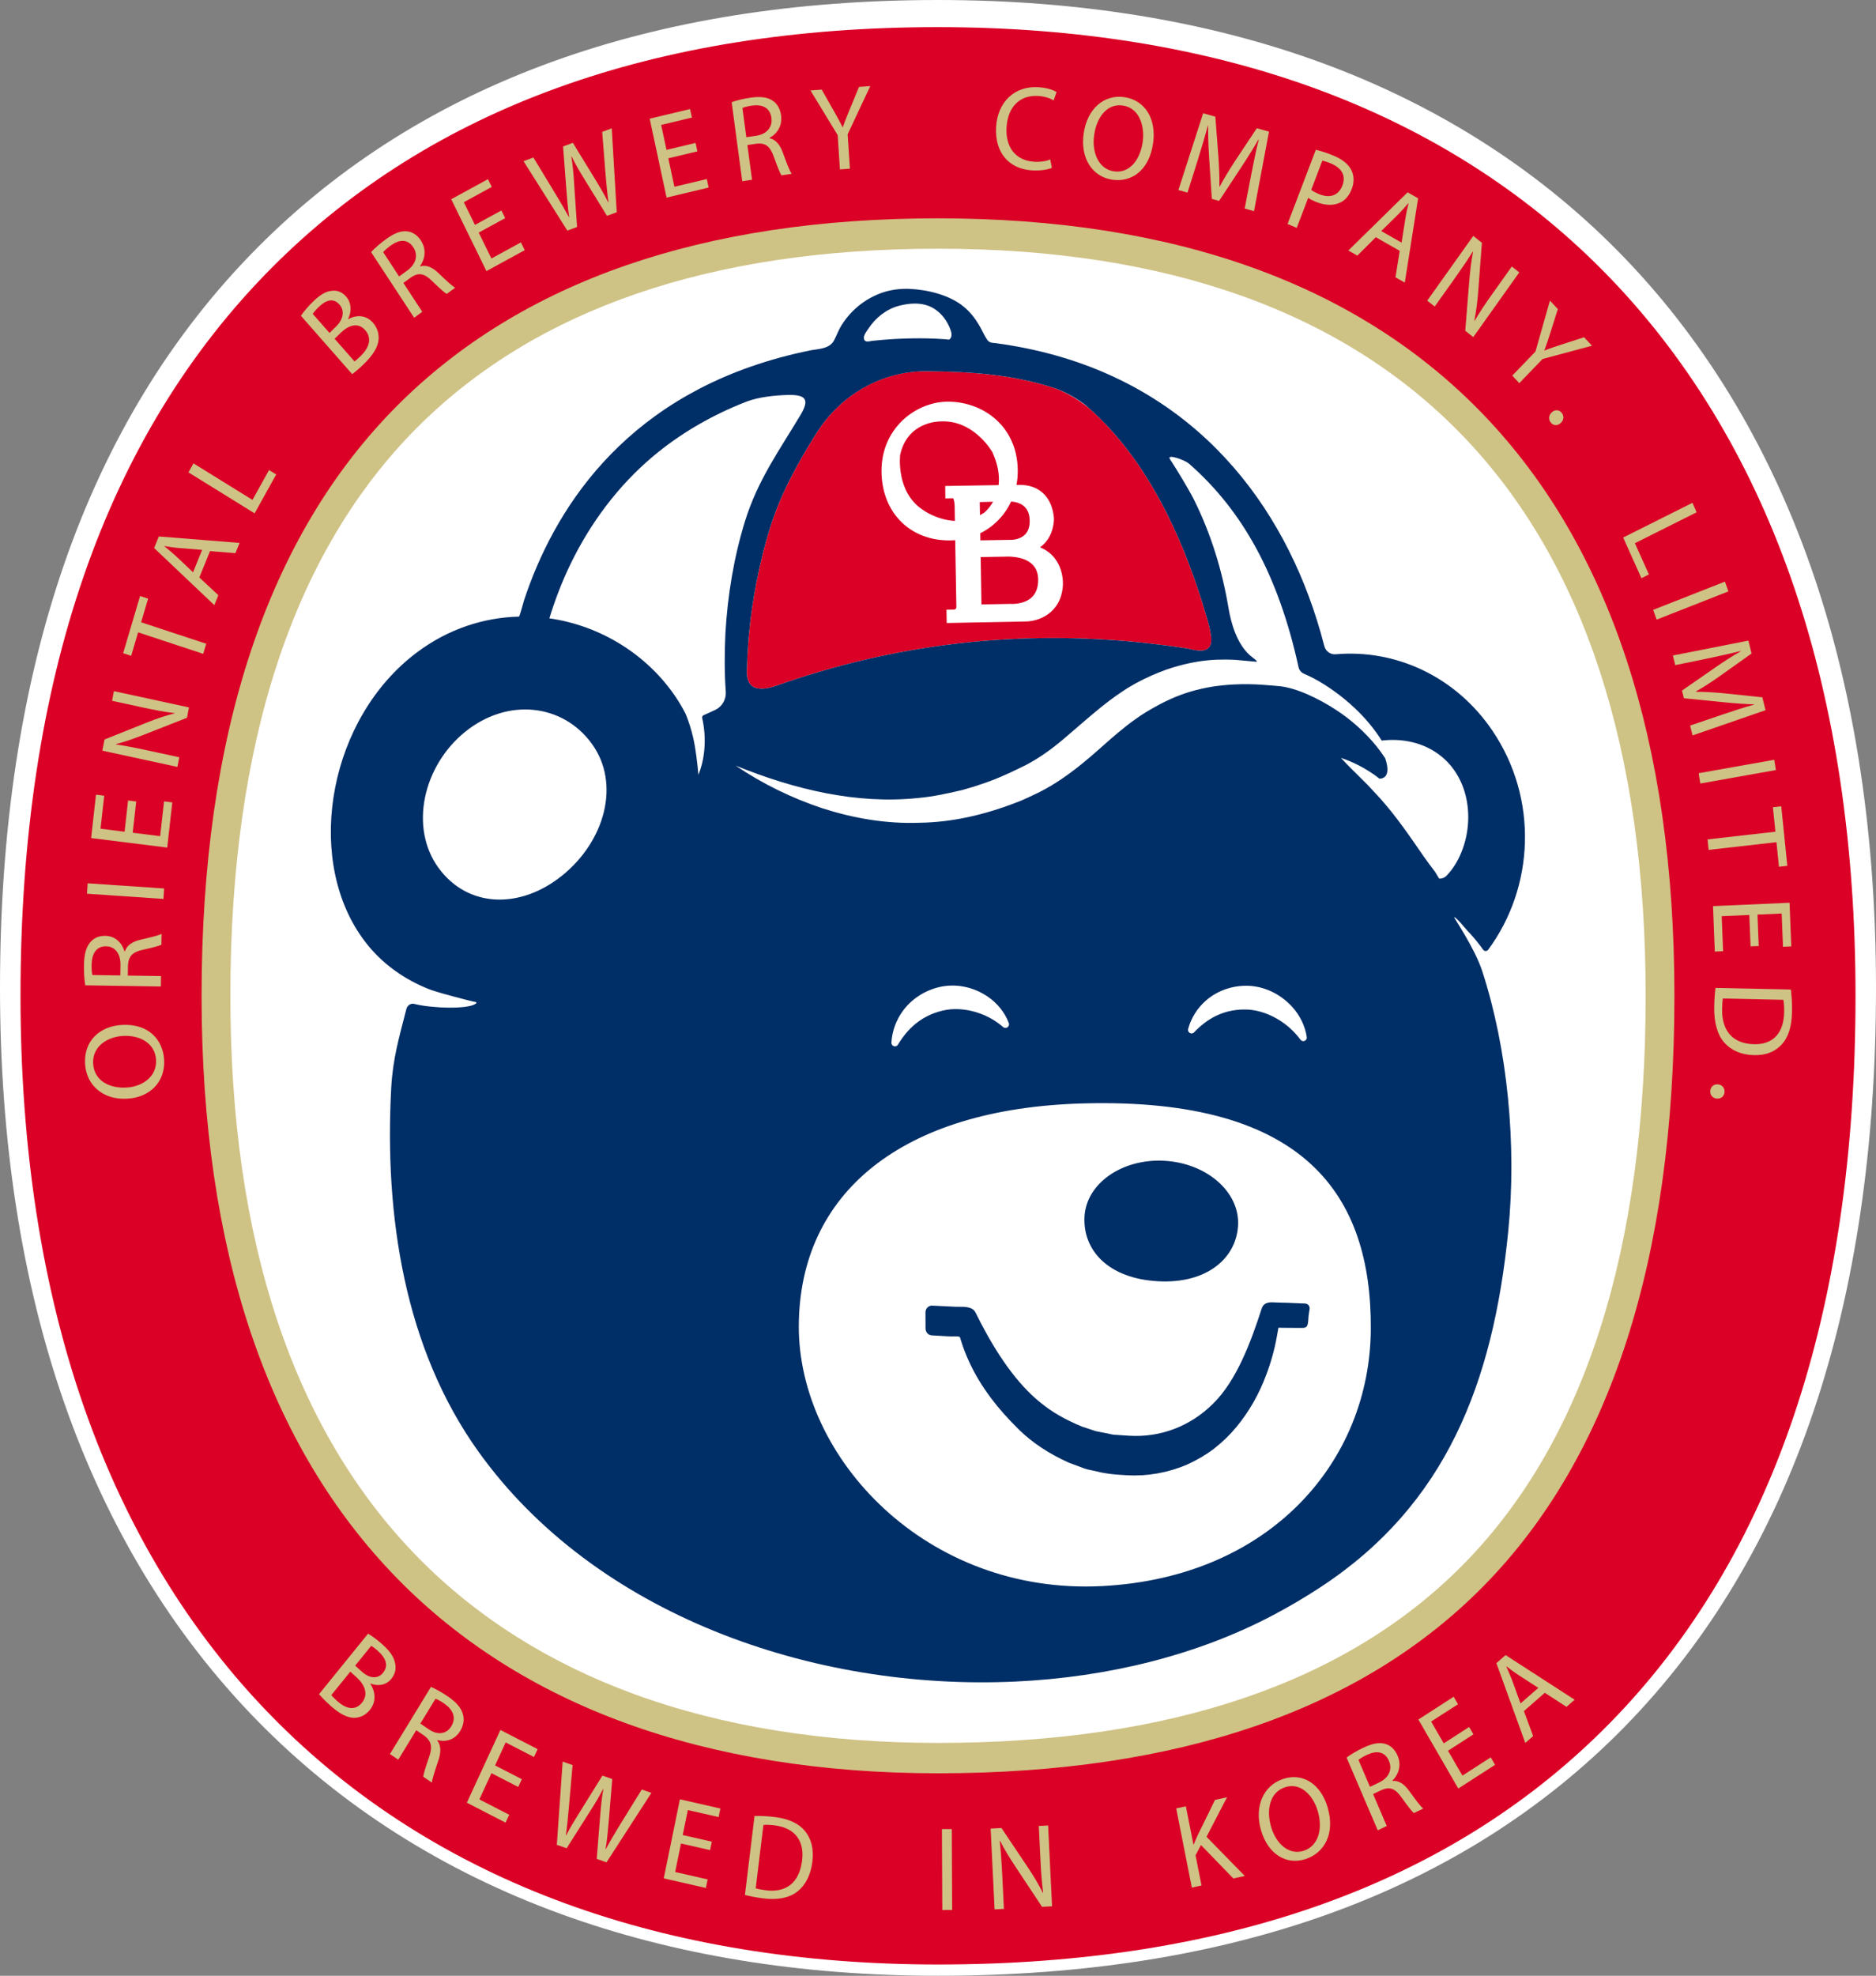 <?xml version="1.0" encoding="utf-8"?>
<!-- Generator: Adobe Illustrator 16.0.0, SVG Export Plug-In . SVG Version: 6.00 Build 0)  -->
<!DOCTYPE svg PUBLIC "-//W3C//DTD SVG 1.1//EN" "http://www.w3.org/Graphics/SVG/1.1/DTD/svg11.dtd">
<svg version="1.1" id="Layer_1" xmlns="http://www.w3.org/2000/svg" xmlns:xlink="http://www.w3.org/1999/xlink" x="0px" y="0px"
	 width="1088.99px" height="1146.36px" viewBox="0 0 1088.99 1146.36" enable-background="new 0 0 1088.99 1146.36"
	 xml:space="preserve">
<rect x="0" y="0" width="1088.99" height="1146.36" fill="#808080" stroke="none"/>
<g>
	<defs>
		<rect id="SVGID_1_" y="0.003" width="1088.989" height="1146.357"/>
	</defs>
	<clipPath id="SVGID_2_">
		<use xlink:href="#SVGID_1_"  overflow="visible"/>
	</clipPath>
	<path clip-path="url(#SVGID_2_)" fill="none" stroke="#FFFFFF" stroke-width="50.685" stroke-miterlimit="10" d="M544.498,1121.017
		c-77.146,0-148.002-11.588-210.601-34.437c-64.644-23.601-120.591-59.201-166.29-105.819
		c-46.581-47.514-82.319-106.276-106.226-174.662c-23.906-68.392-36.038-146.757-36.038-232.918
		c0-178.622,47.969-317.289,142.583-412.153C257.722,70.995,384.42,25.345,544.498,25.345c79.134,0,151.33,11.813,214.585,35.107
		c64.87,23.894,120.761,59.958,166.109,107.195c45.686,47.582,80.637,106.452,103.874,174.969
		c22.942,67.647,34.58,145.224,34.58,230.565c0,178.854-46.713,317.184-138.842,411.134
		C835.866,1075.024,707.91,1121.017,544.498,1121.017z"/>
	<path clip-path="url(#SVGID_2_)" fill="#FFFFFF" d="M544.498,142.354c-131.628,0-233.581,35.301-303.012,104.913
		c-72.734,72.927-109.611,184.128-109.611,330.509c0,142.328,36.983,252.22,109.924,326.624
		c34.55,35.238,77.383,62.348,127.323,80.58c51.293,18.72,110.3,28.218,175.376,28.218c134.606,0,237.585-35.426,306.089-105.288
		c70.689-72.096,106.527-183.164,106.527-330.134c0-142.014-35.97-251.487-106.908-325.379
		C780.093,179.382,677.24,142.354,544.498,142.354"/>
	<path clip-path="url(#SVGID_2_)" fill="#CFC285" d="M544.498,1128.973c-77.033,0-147.902-11.612-210.644-34.512
		c-65.264-23.825-121.812-59.832-168.067-107.021c-47.17-48.114-83.34-107.546-107.497-176.639
		C34.315,742.217,22.164,663.82,22.164,577.778c0-179.035,48.458-318.397,144.029-414.218
		C256.84,72.663,384.126,26.582,544.498,26.582c78.991,0,151.186,11.832,214.573,35.182
		c65.525,24.132,122.037,60.627,167.973,108.466c46.275,48.195,81.645,107.74,105.125,176.977
		c23,67.816,34.662,145.387,34.662,230.571c0,179.204-47.2,318.202-140.281,413.136
		C836.716,1082.524,708.173,1128.973,544.498,1128.973 M544.498,144.302c-131.948,0-233.694,34.938-302.418,103.842
		c-71.901,72.096-108.359,183.002-108.359,329.634c0,142.49,36.602,252.076,108.785,325.711
		c34.03,34.712,76.344,61.459,125.76,79.497c51.379,18.758,110.668,28.269,176.232,28.269c134.969,0,237.754-35.037,305.501-104.131
		c69.856-71.238,105.275-182.045,105.275-329.346c0-142.246-35.595-251.437-105.794-324.547
		C780.081,180.948,677.471,144.302,544.498,144.302"/>
	<path clip-path="url(#SVGID_2_)" fill="#DB0025" d="M544.498,1139.81c-79.141,0-151.844-11.887-216.056-35.331
		c-66.321-24.207-123.72-60.734-170.602-108.553c-47.788-48.752-84.452-109.042-108.979-179.192
		c-24.532-70.163-36.964-150.561-36.964-238.956c0-183.252,49.209-325.517,146.269-422.827
		c92.13-92.374,222.106-139.205,386.332-139.205c81.193,0,155.253,12.119,220.147,36.014
		c66.547,24.513,123.883,61.509,170.413,109.973c46.869,48.815,82.727,109.211,106.564,179.505
		c23.544,69.405,35.477,148.984,35.477,236.54c0,183.49-47.921,325.399-142.44,421.788
		C843.411,1092.623,712.146,1139.81,544.498,1139.81 M544.498,126.677c-136.371,0-241.99,36.57-313.923,108.691
		c-75.356,75.55-113.559,190.754-113.559,342.41c0,147.451,38.315,261.298,113.884,338.387
		c35.794,36.509,80.167,64.596,131.909,83.477c53.139,19.396,114.267,29.239,181.689,29.239
		c139.449,0,246.145-36.703,317.114-109.079c73.233-74.688,110.362-189.761,110.362-342.023
		c0-147.132-37.267-260.547-110.757-337.091C788.584,165.031,682.014,126.677,544.498,126.677"/>
	<path clip-path="url(#SVGID_2_)" fill="#CFC285" d="M70.781,594.67c15.292-0.863,23.901,8.491,24.508,20.453
		c0.626,12.388-8.028,21.599-21.479,22.355c-14.109,0.794-23.801-7.934-24.439-20.452C48.714,604.224,57.592,595.416,70.781,594.67
		 M73.353,631.015c9.498-0.53,17.719-6.443,17.237-15.973c-0.488-9.597-9.135-14.553-19.22-13.983
		c-8.835,0.5-17.82,5.888-17.307,15.979C54.57,627.055,63.592,631.567,73.353,631.015"/>
	<path clip-path="url(#SVGID_2_)" fill="#CFC285" d="M49.505,571.697c-0.556-3.072-0.826-7.464-0.763-11.638
		c0.087-6.481,1.264-10.642,3.81-13.526c2.021-2.34,5.074-3.616,8.503-3.56c5.869,0.087,9.71,4.048,11.231,9.022h0.194
		c1.239-3.604,4.436-5.713,9.072-6.758c6.219-1.438,10.53-2.483,12.257-3.428l-0.088,6.263c-1.264,0.744-5.105,1.733-10.667,2.972
		c-6.157,1.295-8.497,3.766-8.772,9.265l-0.082,5.713l19.265,0.294l-0.076,6.057L49.505,571.697z M69.846,565.953l0.087-6.193
		c0.088-6.483-3.222-10.637-8.302-10.718c-5.738-0.088-8.315,4.261-8.466,10.661c-0.044,2.929,0.194,5.024,0.445,6L69.846,565.953z"
		/>
	<polygon clip-path="url(#SVGID_2_)" fill="#CFC285" points="50.868,512.501 95.259,515.512 94.89,521.563 50.499,518.545 	"/>
	<polygon clip-path="url(#SVGID_2_)" fill="#CFC285" points="79.072,465.042 77.038,483.162 92.968,485.151 95.226,464.955 
		100.013,465.556 97.072,491.771 52.895,486.253 55.729,461.075 60.508,461.67 58.356,480.828 72.321,482.573 74.348,464.454 	"/>
	<path clip-path="url(#SVGID_2_)" fill="#CFC285" d="M102.986,444.974l-43.572-9.441l1.258-6.476l24.92-9.96
		c5.769-2.303,10.874-3.974,15.755-5.188l-0.038-0.15c-5.919-0.72-11.243-1.727-18.031-3.198l-18.232-3.954l1.088-5.593
		l43.565,9.441l-1.163,6.007l-24.952,9.803c-5.474,2.159-11.043,4.149-16.211,5.444l0.025,0.219
		c5.556,0.851,10.818,1.846,18.057,3.416l18.62,4.036L102.986,444.974z"/>
	<polygon clip-path="url(#SVGID_2_)" fill="#CFC285" points="80.184,366.899 76.148,380.521 71.487,378.981 81.316,345.821 
		85.971,347.359 81.917,361.049 119.701,373.513 117.968,379.363 	"/>
	<path clip-path="url(#SVGID_2_)" fill="#CFC285" d="M115.712,335.06l11.043,10.293l-2.34,5.761L89.477,317.98l2.722-6.721
		l46.869,3.748l-2.415,5.957l-14.735-1.207L115.712,335.06z M117.326,319.049l-13.483-1.088c-3.066-0.251-5.744-0.707-8.371-1.133
		l-0.057,0.125c2.171,1.74,4.373,3.567,6.519,5.519l10.118,9.573L117.326,319.049z"/>
	<polygon clip-path="url(#SVGID_2_)" fill="#CFC285" points="109.413,274.084 112.316,268.854 146.547,290.046 156.169,272.74 
		160.324,275.312 147.798,297.848 	"/>
	<path clip-path="url(#SVGID_2_)" fill="#CFC285" d="M174.673,183.207c1.483-2.209,4.123-5.356,7.07-8.246
		c4.217-4.124,7.595-6.007,11.156-6.263c2.865-0.326,5.681,0.719,8.052,3.428c2.922,3.322,3.398,8.272,1.126,12.964l0.094,0.1
		c3.817-2.215,9.823-3.06,14.315,2.052c2.603,2.96,3.467,6.301,3.298,9.598c-0.338,4.423-3.129,9.047-8.447,14.259
		c-2.909,2.841-5.318,4.811-6.901,5.982L174.673,183.207z M191.278,193.186l3.823-3.742c4.455-4.36,4.918-9.366,1.996-12.688
		c-3.541-4.036-7.846-2.778-12.1,1.389c-1.94,1.896-2.916,3.141-3.46,3.954L191.278,193.186z M205.775,209.69
		c0.958-0.65,2.215-1.783,3.717-3.253c4.354-4.267,6.894-9.886,2.496-14.885c-4.13-4.705-9.667-2.903-14.259,1.596l-3.491,3.409
		L205.775,209.69z"/>
	<path clip-path="url(#SVGID_2_)" fill="#CFC285" d="M215.42,146.274c2.046-2.259,5.28-5.043,8.541-7.421
		c5.036-3.691,8.934-5.093,12.638-4.586c2.978,0.369,5.737,2.253,7.689,5.231c3.348,5.093,2.522,10.693-0.431,14.879l0.118,0.174
		c3.492-1.038,6.983,0.488,10.487,3.861c4.717,4.505,8.033,7.595,9.766,8.528l-4.88,3.566c-1.314-0.65-4.311-3.372-8.496-7.433
		c-4.58-4.53-7.846-5.106-12.245-2.146l-4.454,3.253l10.974,16.718l-4.718,3.454L215.42,146.274z M231.675,160.401l4.83-3.528
		c5.049-3.685,6.332-8.947,3.435-13.358c-3.266-4.981-8.115-4.656-13.139-1.071c-2.284,1.671-3.76,3.091-4.367,3.874
		L231.675,160.401z"/>
	<polygon clip-path="url(#SVGID_2_)" fill="#CFC285" points="293.248,126.563 277.888,134.948 285.264,149.983 302.375,140.636 
		304.584,145.153 282.379,157.285 261.927,115.59 283.262,103.94 285.482,108.451 269.241,117.323 275.704,130.494 291.058,122.116 
			"/>
	<path clip-path="url(#SVGID_2_)" fill="#CFC285" d="M329.327,133.798l-25.421-40.287l5.725-2.127l12.451,20.528
		c3.091,5.056,6.056,10.155,8.221,14.14l0.125-0.044c-0.782-4.654-1.232-10.392-1.714-16.629l-1.858-24.408l5.668-2.102
		l12.595,20.553c2.94,4.812,5.812,9.648,7.996,14.071l0.119-0.044c-0.751-5.18-1.208-10.542-1.746-16.542l-1.927-24.383l5.543-2.058
		l2.897,48.665l-5.656,2.103l-12.982-21.073c-3.198-5.161-5.519-9.166-7.565-13.42l-0.131,0.043
		c0.726,4.681,1.239,9.361,1.596,15.648l1.72,25.265L329.327,133.798z"/>
	<polygon clip-path="url(#SVGID_2_)" fill="#CFC285" points="404.811,87.82 387.943,91.85 391.478,108.355 410.286,103.868 
		411.349,108.83 386.942,114.655 377.131,68.856 400.569,63.269 401.632,68.224 383.795,72.479 386.898,86.95 403.766,82.927 	"/>
	<path clip-path="url(#SVGID_2_)" fill="#CFC285" d="M424.72,59.29c2.79-1.052,6.857-2.009,10.78-2.591
		c6.081-0.907,10.154-0.318,13.251,1.89c2.503,1.739,4.167,4.724,4.649,8.309c0.826,6.138-2.296,10.755-6.713,13.101l0.025,0.207
		c3.572,0.732,6.037,3.741,7.733,8.409c2.302,6.269,3.948,10.599,5.106,12.25l-5.882,0.883c-0.901-1.202-2.415-5.056-4.429-10.668
		c-2.166-6.213-4.843-8.278-10.037-7.715l-5.355,0.801l2.697,20.134l-5.688,0.851L424.72,59.29z M433.241,79.611l5.819-0.863
		c6.069-0.907,9.453-4.999,8.746-10.311c-0.807-6-5.274-8.002-11.299-7.177c-2.741,0.407-4.667,0.976-5.537,1.389L433.241,79.611z"
		/>
	<path clip-path="url(#SVGID_2_)" fill="#CFC285" d="M487.56,98.295l-1.301-19.877l-15.792-25.947l6.519-0.475l7.101,12.476
		c1.946,3.416,3.448,6.175,5.043,9.335l0.132-0.007c1.051-3.147,2.365-6.319,3.848-9.991l5.543-13.39l6.519-0.475l-13.12,27.979
		l1.308,19.947L487.56,98.295z"/>
	<path clip-path="url(#SVGID_2_)" fill="#CFC285" d="M610.579,97.395c-2.177,0.97-6.457,1.796-11.863,1.433
		c-12.513-0.851-21.423-9.829-20.49-25.19c0.896-14.665,10.918-23.963,24.683-23.031c5.531,0.376,8.947,1.859,10.411,2.797
		l-1.684,4.843c-2.102-1.258-5.148-2.303-8.834-2.553c-10.404-0.707-17.75,5.844-18.501,18.145
		c-0.7,11.468,5.111,19.258,15.911,19.996c3.491,0.238,7.096-0.288,9.466-1.314L610.579,97.395z"/>
	<path clip-path="url(#SVGID_2_)" fill="#CFC285" d="M669.372,82.947c-2.215,15.979-12.595,23.03-23.826,21.297
		c-11.618-1.789-18.463-12.563-16.517-26.609c2.052-14.747,12.068-23.056,23.818-21.236C664.867,58.25,671.28,69.168,669.372,82.947
		 M635.123,78.428c-1.376,9.917,2.484,19.596,11.431,20.979c9.01,1.389,15.311-6.576,16.774-17.112
		c1.283-9.235-1.952-19.583-11.418-21.048C642.512,59.796,636.537,68.237,635.123,78.428"/>
	<path clip-path="url(#SVGID_2_)" fill="#CFC285" d="M726.426,100.77c1.264-6.419,2.783-14.133,4.272-19.771l-0.192-0.05
		c-2.805,4.905-6.008,10.061-9.742,15.723l-13.108,19.896l-4.21-1.17l-1.546-23.556c-0.438-6.97-0.695-13.301-0.557-19.033
		l-0.125-0.031c-1.546,5.618-3.773,13.139-5.856,19.834l-6.025,19.138l-5.294-1.476l14.36-44.547l7.088,1.971l1.84,24
		c0.388,6.088,0.607,11.481,0.508,16.499l0.199,0.05c2.228-4.272,5.005-8.828,8.353-14.021l13.157-19.815l7.084,1.977l-8.691,46.13
		l-5.418-1.514L726.426,100.77z"/>
	<path clip-path="url(#SVGID_2_)" fill="#CFC285" d="M763.809,86.918c2.74,0.638,6.263,1.677,10.542,3.497
		c5.269,2.234,8.634,5.168,10.198,8.534c1.477,3.028,1.621,6.77,0.145,10.643c-1.508,3.942-3.791,6.576-6.738,7.959
		c-4.018,1.97-9.229,1.632-14.428-0.576c-1.596-0.67-3.048-1.364-4.143-2.203l-6.65,17.45l-5.324-2.265L763.809,86.918z
		 M761.131,110.18c1.045,0.82,2.465,1.57,4.242,2.327c6.425,2.729,11.6,1.095,13.89-4.917c2.196-5.75-0.601-10.167-6.487-12.664
		c-2.328-0.988-4.175-1.545-5.194-1.677L761.131,110.18z"/>
	<path clip-path="url(#SVGID_2_)" fill="#CFC285" d="M798.619,137.639l-10.706,10.686l-5.218-2.978l34.4-33.761l6.094,3.473
		l-7.728,48.914l-5.405-3.065l2.452-15.379L798.619,137.639z M813.592,140.767l2.232-14.078c0.507-3.19,1.177-5.975,1.815-8.696
		l-0.112-0.063c-1.834,2.121-3.761,4.274-5.794,6.357l-9.942,9.773L813.592,140.767z"/>
	<path clip-path="url(#SVGID_2_)" fill="#CFC285" d="M828.492,174.427l26.717-37.54l5.012,3.973l-2.121,28.024
		c-0.488,6.494-1.245,12.075-2.29,17.262l0.15,0.025c3.146-5.349,6.288-9.998,10.448-15.848l11.175-15.705l4.33,3.429l-26.71,37.54
		l-4.649-3.685l2.259-27.992c0.494-6.144,1.17-12.314,2.271-17.8l-0.2-0.076c-3.104,4.943-6.207,9.542-10.643,15.78l-11.426,16.042
		L828.492,174.427z"/>
	<path clip-path="url(#SVGID_2_)" fill="#CFC285" d="M877.855,217.933l13.458-13.971l8.403-29.544l4.586,4.924l-4.361,13.808
		c-1.188,3.78-2.196,6.777-3.441,10.117l0.095,0.095c2.953-1.202,6.094-2.209,9.698-3.41l13.244-4.273l4.588,4.917l-28.683,7.69
		l-13.514,14.021L877.855,217.933z"/>
	<path clip-path="url(#SVGID_2_)" fill="#CFC285" d="M900.885,239.132c1.889-1.633,4.261-1.433,5.725,0.457
		c1.458,1.883,1.139,4.323-0.751,5.956c-1.84,1.589-4.18,1.54-5.725-0.456C898.67,243.206,899.045,240.722,900.885,239.132"/>
	<polygon clip-path="url(#SVGID_2_)" fill="#CFC285" points="982.417,291.752 984.882,297.228 949.03,315.166 957.178,333.291 
		952.828,335.469 942.218,311.868 	"/>
	<polygon clip-path="url(#SVGID_2_)" fill="#CFC285" points="1003.308,343.135 961.639,359.509 959.636,353.834 1001.305,337.46 	
		"/>
	<path clip-path="url(#SVGID_2_)" fill="#CFC285" d="M999.722,414.64c5.918-1.983,13.039-4.373,18.419-5.774l-0.044-0.207
		c-5.437-0.163-11.261-0.576-17.762-1.239l-22.868-2.29l-1.095-4.448l18.688-12.977c5.544-3.822,10.649-7.164,15.442-9.848
		l-0.031-0.131c-5.406,1.332-12.701,2.978-19.252,4.342l-18.758,3.854l-1.383-5.593l43.835-8.647l1.846,7.483l-18.914,13.464
		c-4.837,3.342-9.185,6.188-13.371,8.566l0.05,0.2c4.63-0.05,9.748,0.275,15.68,0.807l22.818,2.377l1.845,7.478l-42.356,14.646
		l-1.414-5.731L999.722,414.64z"/>
	<polygon clip-path="url(#SVGID_2_)" fill="#CFC285" points="1030.871,446.797 986.999,454.6 986.048,448.625 1029.92,440.823 	"/>
	<polygon clip-path="url(#SVGID_2_)" fill="#CFC285" points="1030.59,482.557 1029.144,468.367 1033.993,467.817 1037.516,502.366 
		1032.661,502.911 1031.209,488.651 991.848,493.112 991.222,487.025 	"/>
	<polygon clip-path="url(#SVGID_2_)" fill="#CFC285" points="1016.171,549.098 1015.45,530.873 999.421,531.58 1000.229,551.896 
		995.417,552.102 994.372,525.736 1038.808,523.777 1039.809,549.098 1034.996,549.312 1034.233,530.041 1020.193,530.661 
		1020.92,548.885 	"/>
	<path clip-path="url(#SVGID_2_)" fill="#CFC285" d="M1039.567,574.134c0.45,3.704,0.764,8.097,0.669,12.901
		c-0.163,8.709-2.195,14.859-5.905,18.895c-3.712,4.1-8.91,6.42-16.1,6.271c-7.264-0.157-13.157-2.653-17.162-7.126
		c-4.072-4.48-6.175-11.771-6-20.893c0.081-4.316,0.351-7.934,0.744-10.992L1039.567,574.134z M1000.119,579.346
		c-0.295,1.526-0.4,3.754-0.451,6.119c-0.25,12.951,6.476,20.134,18.488,20.397c10.493,0.294,17.281-5.831,17.525-18.646
		c0.057-3.135-0.163-5.506-0.463-7.114L1000.119,579.346z"/>
	<path clip-path="url(#SVGID_2_)" fill="#CFC285" d="M997.205,629.149c2.434,0.182,4.028,2.046,3.859,4.479
		c-0.156,2.428-1.982,3.967-4.417,3.786c-2.371-0.183-4.036-1.909-3.866-4.48C992.943,630.506,994.833,628.973,997.205,629.149"/>
	<path clip-path="url(#SVGID_2_)" fill="#CFC285" d="M213.656,947.866c2.252,1.296,5.512,3.698,8.571,6.458
		c4.368,3.941,6.533,7.264,7.183,10.968c0.632,2.959-0.025,6.031-2.296,8.834c-2.797,3.441-7.395,4.513-12.069,2.673l-0.088,0.105
		c2.528,3.741,4.011,9.942-0.281,15.236c-2.484,3.07-5.525,4.359-8.647,4.56c-4.204,0.15-8.872-2.232-14.391-7.214
		c-3.009-2.716-5.143-5.006-6.432-6.532L213.656,947.866z M192.321,983.504c0.725,0.933,1.939,2.114,3.491,3.517
		c4.511,4.073,10.092,6.088,14.296,0.9c3.948-4.866,1.614-10.454-3.147-14.753l-3.61-3.266L192.321,983.504z M206.179,966.411
		l3.96,3.579c4.618,4.161,9.386,4.067,12.17,0.626c3.391-4.18,1.714-8.534-2.703-12.519c-2.002-1.81-3.285-2.691-4.117-3.166
		L206.179,966.411z"/>
	<path clip-path="url(#SVGID_2_)" fill="#CFC285" d="M250.156,978.778c2.766,1.133,6.438,3.216,9.767,5.481
		c5.162,3.516,7.884,6.775,8.853,10.586c0.814,3.041,0.213,6.451-1.645,9.492c-3.185,5.212-8.403,6.55-13.202,5.273l-0.106,0.176
		c2.246,3.021,2.246,7.001,0.626,11.699c-2.147,6.332-3.579,10.743-3.736,12.796l-4.993-3.396c0.069-1.528,1.314-5.495,3.266-11.125
		c2.215-6.201,1.477-9.611-2.797-12.771l-4.554-3.098l-10.449,17.094l-4.824-3.285L250.156,978.778z M244,1000.032l4.936,3.36
		c5.156,3.517,10.261,2.759,13.008-1.752c3.116-5.092,0.982-9.698-4.086-13.227c-2.327-1.589-4.135-2.489-5.061-2.783L244,1000.032z
		"/>
	<polygon clip-path="url(#SVGID_2_)" fill="#CFC285" points="300.836,1036.811 285.294,1028.816 278.268,1044.025 295.587,1052.941 
		293.472,1057.508 270.992,1045.94 290.487,1003.751 312.08,1014.857 309.971,1019.43 293.535,1010.978 287.378,1024.31 
		302.919,1032.307 	"/>
	<path clip-path="url(#SVGID_2_)" fill="#CFC285" d="M323.229,1070.372l3.385-48.289l5.762,2.026l-2.127,24.289
		c-0.5,5.988-1.133,11.938-1.739,16.493l0.125,0.044c2.083-4.187,5.08-9.003,8.334-14.247l12.738-20.465l5.7,2.002l-2.021,24.4
		c-0.482,5.706-1.026,11.388-1.883,16.299l0.125,0.045c2.421-4.58,5.174-9.117,8.247-14.197l12.682-20.497l5.568,1.964l-26.046,40.3
		l-5.694-2.009l2.014-25.057c0.489-6.146,0.996-10.813,1.846-15.498l-0.119-0.051c-2.158,4.16-4.473,8.196-7.858,13.39
		l-13.346,21.065L323.229,1070.372z"/>
	<polygon clip-path="url(#SVGID_2_)" fill="#CFC285" points="412.21,1073.459 395.311,1069.612 391.926,1086.155 410.771,1090.447 
		409.745,1095.415 385.294,1089.846 394.679,1043.965 418.16,1049.31 417.147,1054.277 399.277,1050.209 396.312,1064.712 
		413.211,1068.554 	"/>
	<path clip-path="url(#SVGID_2_)" fill="#CFC285" d="M437.991,1053.645c3.535-0.081,7.714,0.063,12.231,0.676
		c8.178,1.107,13.765,3.897,17.169,8.228c3.472,4.33,5.099,10.03,4.185,17.556c-0.925,7.603-3.904,13.521-8.546,17.244
		c-4.662,3.798-11.75,5.225-20.328,4.062c-4.067-0.545-7.445-1.215-10.28-1.953L437.991,1053.645z M438.679,1095.602
		c1.408,0.471,3.498,0.82,5.718,1.127c12.182,1.646,19.672-4.643,21.198-17.219c1.396-10.98-3.641-18.758-15.692-20.385
		c-2.947-0.4-5.205-0.424-6.75-0.281L438.679,1095.602z"/>
	<polygon clip-path="url(#SVGID_2_)" fill="#CFC285" points="552.509,1061.243 552.722,1108.181 546.984,1108.206 546.765,1061.274 
			"/>
	<path clip-path="url(#SVGID_2_)" fill="#CFC285" d="M577.341,1107.85l-2.29-46.888l6.263-0.343l15.404,22.948
		c3.56,5.318,6.369,10.117,8.716,14.804l0.131-0.075c-0.838-6.231-1.245-11.931-1.603-19.24l-0.956-19.614l5.405-0.294l2.29,46.889
		l-5.806,0.312l-15.268-23.023c-3.353-5.05-6.581-10.243-9.071-15.198l-0.2,0.081c0.625,5.888,1.026,11.519,1.414,19.308
		l0.976,20.041L577.341,1107.85z"/>
	<path clip-path="url(#SVGID_2_)" fill="#CFC285" d="M682.764,1049.26l5.611-1.231l4.386,22.147l0.194-0.043
		c0.809-2.028,1.652-3.924,2.453-5.663l9.898-20.165l6.97-1.539l-11.913,22.962l22.217,22.705l-6.65,1.458l-18.795-19.401
		l-3.135,5.957l3.46,17.512l-5.618,1.233L682.764,1049.26z"/>
	<path clip-path="url(#SVGID_2_)" fill="#CFC285" d="M770.622,1048.511c4.586,15.417-1.864,26.528-12.695,30.12
		c-11.211,3.71-21.811-2.859-25.84-16.411c-4.224-14.222,1.383-26.304,12.726-30.051
		C756.395,1028.333,766.675,1035.222,770.622,1048.511 M737.906,1060.142c2.847,9.573,10.305,16.52,18.933,13.665
		c8.69-2.878,11.093-12.944,8.071-23.112c-2.641-8.903-9.823-16.749-18.952-13.727
		C736.892,1039.971,734.983,1050.307,737.906,1060.142"/>
	<path clip-path="url(#SVGID_2_)" fill="#CFC285" d="M781.679,1019.75c2.401-1.841,6.056-3.962,9.665-5.688
		c5.601-2.666,9.668-3.309,13.228-2.102c2.859,0.925,5.255,3.303,6.669,6.606c2.416,5.649,0.651,10.999-2.965,14.561l0.088,0.192
		c3.616-0.351,6.781,1.81,9.646,5.787c3.88,5.338,6.607,9.01,8.159,10.255l-5.412,2.584c-1.176-0.889-3.66-4.142-7.089-8.928
		c-3.729-5.331-6.845-6.519-11.681-4.442l-4.931,2.353l7.939,18.533l-5.23,2.496L781.679,1019.75z M795.262,1036.735l5.349-2.553
		c5.6-2.665,7.765-7.601,5.669-12.488c-2.365-5.519-7.189-6.125-12.751-3.547c-2.528,1.207-4.224,2.32-4.955,2.972L795.262,1036.735
		z"/>
	<polygon clip-path="url(#SVGID_2_)" fill="#CFC285" points="855.299,1006.283 840.545,1015.787 848.904,1030.227 865.334,1019.635 
		867.85,1023.97 846.508,1037.717 823.346,997.674 843.836,984.466 846.345,988.808 830.747,998.856 838.067,1011.508 
		852.82,1002.003 	"/>
	<path clip-path="url(#SVGID_2_)" fill="#CFC285" d="M884.596,992.791l5.374,14.478l-4.566,3.997l-16.769-46.305l5.337-4.667
		l40.08,25.896l-4.723,4.136l-12.589-8.158L884.596,992.791z M892.961,979.319l-11.531-7.464c-2.615-1.688-4.805-3.391-6.957-5.037
		l-0.106,0.094c1.183,2.592,2.346,5.274,3.416,8.048l4.868,13.388L892.961,979.319z"/>
	<path clip-path="url(#SVGID_2_)" fill="#FFFFFF" d="M523.608,311.512c0,0,9.16-4.805,6.419-17.069c0,0-4.185-15.128-19.483-9.916
		l-3.266,1.094c-0.056-3.096-0.538-6.263-1.501-9.428c-6.101-20.16-24.777-25.621-40.35-20.86
		c-14.728,4.505-27.31,21.936-21.173,41.826c5.95,19.277,23.275,26.478,40.306,20.678c1.314-0.45,2.578-0.976,3.804-1.57
		l10.217,33.373c0,0,1.333,2.915-1.382,4.542l-2.24,0.764l0.775,2.546l35.87-12.226c0,0,15.154-4.748,11.731-20.697
		C543.335,324.568,540.496,309.116,523.608,311.512 M466.974,311.242c-16.981-4.773-19.859-24.669-19.859-24.669
		c-1.239-18.908,15.861-24.22,15.861-24.22c17.468-6.726,31.402,7.339,31.402,7.339c5.58,6.375,7.702,12.407,8.146,17.537
		l-25.252,8.497l0.663,2.165l1.708-0.582c0,0,2.034-1.958,4.28,4.436l2.859,9.341C476.509,314.802,466.974,311.242,466.974,311.242
		 M502.504,291.758c-0.669,6.72-3.885,11.024-3.885,11.024c-1.258,1.458-2.565,2.716-3.898,3.798l-3.372-11.018L502.504,291.758z
		 M507.054,290.183c3.303-1.02,11.769-2.585,14.897,6.876c3.836,11.606-7.089,14.903-7.089,14.903l-16.742,5.706l-2.009-6.531
		C502.186,305.762,506.108,298.334,507.054,290.183 M523.04,342.969l-15.561,5.3l-8.077-26.41l13.446-4.579
		c0,0,17.18-7.127,21.454,7.282C538.682,339.341,523.04,342.969,523.04,342.969"/>
	<path clip-path="url(#SVGID_2_)" fill="#DB0025" d="M537.923,215.395c25.959,0.288,48.915,1.771,73.491,9.548
		c6.939,2.196,16.443,7.983,21.948,12.957c4.023,3.642,7.865,7.478,11.488,11.513c13.27,14.615,24.025,31.464,32.984,49.446
		c8.947,18.007,16.074,37.165,21.942,56.917c1.477,4.918,5.118,16.124,2.247,19.634c-3.166,3.854-9.348,1.377-13.603,0.726
		c-6.914-1.064-13.847-1.984-20.798-2.766c-36.683-4.129-73.766-4.298-110.455-0.137c-36.095,4.085-71.74,12.363-106.164,24.521
		c-10.136,3.585-17.875,2.615-17.487-8.653c0.175-5.287,0.469-12.295,1.138-19.897c1.859-21.079,6.194-43.183,12.345-62.979
		c6.169-19.746,15.785-37.071,26.459-54.146l0.263-0.419C487.907,228.866,512.083,215.114,537.923,215.395"/>
	<path clip-path="url(#SVGID_2_)" fill="#002E66" d="M759.921,757.799c-0.795-1.558-2.447-1.525-3.065-1.525l-1.621-0.045
		c-0.569-0.013-2.215-0.094-3.854-0.169c-1.688-0.088-3.372-0.161-3.947-0.182l-0.819-0.018c-1.883-0.058-3.768-0.113-5.645-0.145
		c-0.281,0.006-0.6-0.02-0.951-0.05c-2.189-0.132-6.344-0.438-7.596,3.46c-6.394,19.914-14.752,42.044-28.211,55.259
		c-13.245,13.214-30.783,19.847-49.152,18.613l-7.244-0.481c-1.252,0.019-2.579-0.288-3.968-0.607c-0.883-0.2-1.771-0.406-2.483-0.5
		c-0.882-0.218-1.79-0.376-2.691-0.532c-1.407-0.25-2.734-0.48-4.035-0.982l-6.582-2.177c-9.836-4.049-17.788-8.666-24.339-14.128
		c-12.775-10.305-25.083-27.248-36.583-50.359l-0.313-0.646c-0.938-1.945-1.695-3.184-4.373-3.903
		c-1.928-0.526-3.805-0.495-5.625-0.482c-0.688,0.006-1.382,0.019-2.065-0.013c-3.096-0.125-10.542-0.5-13.645-0.656
		c-1.039-0.057-2.052,0.356-2.784,1.126c-0.745,0.776-1.152,1.852-1.108,2.96c0.032,0.956,0.032,2.84,0.025,4.699
		c-0.006,1.895-0.006,3.771,0.025,4.691c0.082,2.002,1.558,3.616,3.454,3.761c2.321,0.181,9.041,0.531,11.375,0.638
		c0.65,0.031,1.295,0.006,1.951-0.005c0.996-0.039,1.929-0.076,3.079,0.274c0.1,0.118,0.282,0.719,0.388,1.113l0.237,0.807
		c1.29,4.1,2.829,8.142,4.581,12.015c3.328,7.333,7.67,14.589,12.913,21.565c4.523,6.021,9.761,11.933,16.011,18.088
		c7.796,7.684,17.588,14.203,29.226,19.415l7.945,2.953c1.965,0.825,3.942,1.214,5.869,1.589c0.901,0.183,1.814,0.356,2.709,0.582
		c4.799,1.265,9.61,1.695,14.315,1.978c0.976,0.056,1.945,0.105,2.916,0.163h0.03c11.65,0.693,23.663-1.428,34.775-6.157
		c5.725-2.59,10.961-5.682,15.61-9.197c5.012-3.93,9.373-8.146,12.952-12.514c7.395-8.891,13.27-19.164,17.462-30.501
		c2.74-7.221,4.799-14.666,6.132-22.118l0.9-5.093c0.92,0,2.591,0.025,4.492,0.051c9.623,0.113,10.248,0.069,10.78-0.082
		c1.852-0.52,1.952-2.321,2.215-6.681l0.419-3.029C760.177,759.952,760.459,758.844,759.921,757.799"/>
	<path clip-path="url(#SVGID_2_)" fill="#002E66" d="M675.749,673.483c-24.621-1.295-45.317,13.315-46.231,32.623
		c-0.906,19.31,13.746,35.771,42.94,37.303c28.011,1.471,45.317-13.314,46.224-32.623
		C719.596,691.478,700.375,674.779,675.749,673.483"/>
	<path clip-path="url(#SVGID_2_)" fill="#002E66" d="M589.43,975.652c53.757-2.49,105.794-15.366,149.797-38.646
		c9.342-4.938,18.464-10.318,27.336-16.138c72.934-47.807,100.094-118.563,108.923-206.194
		c5.086-50.492-0.407-106.257-15.065-151.199c-4.443-13.633-16.612-31.04-16.263-31.308c0.413-0.314,3.311,2.859,3.692,3.265
		c1.395,1.49,2.74,3.291,4.142,4.774c0.456,0.495,0.926,0.989,1.39,1.476c2.021,2.122,5.655,6.589,7.558,9.335
		c0.707,1.027,2.171,1.045,2.915,0.044c26.879-36.363,29.2-87.674,2.472-127.123c-21.542-31.79-56.536-47.35-90.94-44.322
		c-3.061,0.27-5.863-1.714-6.664-4.849c-1.295-5.012-2.702-9.986-4.254-14.916c-2.903-9.241-6.264-18.319-10.104-27.172
		c-3.861-8.904-8.197-17.576-13.021-25.929c-4.861-8.427-10.218-16.536-16.049-24.244c-5.919-7.808-12.332-15.21-19.188-22.105
		c-7.027-7.064-14.535-13.596-22.438-19.534c-8.209-6.162-16.843-11.681-25.796-16.523c-9.441-5.1-19.239-9.455-29.274-13.071
		c-10.731-3.866-21.725-6.907-32.849-9.178c-5.899-1.208-11.844-2.196-17.806-2.991c-1.408-0.188-2.735-0.088-3.924-0.957
		c-1.088-0.807-1.401-1.808-2.158-2.96c-1.508-2.289-4.561-10.874-12.657-17.425c-8.159-6.607-20.697-9.704-31.44-10.161
		c-5.394-0.199-11.181,0.533-16.574,2.528c-5.387,2.015-10.53,5.099-14.935,9.191c-0.62,0.564-1.22,1.146-1.796,1.752
		c-2.258,2.328-4.266,4.918-6.006,7.696c-1.783,2.847-2.822,6.013-4.405,8.922c-2.665,4.88-9.404,4.73-13.94,5.656
		c-11.65,2.377-23.181,5.481-34.449,9.429c-10.154,3.56-20.103,7.808-29.707,12.801c-8.759,4.561-17.243,9.748-25.314,15.561
		c-7.471,5.374-14.591,11.287-21.279,17.7c-6.257,5.987-12.138,12.419-17.601,19.22c-5.13,6.401-9.891,13.127-14.252,20.128
		c-4.104,6.588-7.865,13.408-11.275,20.422c-3.184,6.545-6.062,13.258-8.64,20.09c-1.208,3.222-2.359,6.463-3.429,9.735
		c-0.288,0.857-2.503,9.31-2.89,9.323c-20.335,0.531-40.944,7.045-59.276,20.797c-50.667,37.991-64.757,116.593-33.173,163.488
		c0.982,1.464,2.002,2.884,3.053,4.266c9.716,12.795,22.975,22.106,37.559,27.774c0.438,0.169,0.882,0.313,1.32,0.462
		c4.148,1.378,8.365,2.516,12.576,3.654c2.59,0.707,5.187,1.39,7.796,2.039c1.207,0.301,2.421,0.602,3.629,0.883
		c0.525,0.119,2.747,0.226,1.426,1.215c-4.523,3.402-25.483,2.727-35.725,0.148c-2.009-0.506-4.017,0.839-4.555,2.942
		c-4.155,16.322-7.877,28.543-8.816,46.017c-3.948,73.654,7.565,150.68,50.635,210.794
		C345.337,936.598,471.509,981.121,589.43,975.652 M639.87,920.249c-102.059,5.325-176.557-74.328-176.176-151.073
		c0.375-76.745,59.333-126.136,165.283-128.97c129.539-3.46,167.135,54.053,166.76,130.797
		C795.355,847.747,737.519,915.156,639.87,920.249 M517.458,604.862c0.363-6.438,2.678-12.976,6.701-18.413
		c5.606-7.621,14.121-12.602,23.212-14.172c9.335-1.52,18.658,0.926,26.128,6.068c5.419,3.699,9.836,9.136,12.089,15.211
		c0.757,2.058-1.646,3.747-3.267,2.353c-4.286-3.68-8.803-6.199-13.496-7.896c-6.45-2.334-13.264-3.096-19.427-2.102
		c-6.331,1.126-12.613,3.729-17.881,8.064c-3.867,3.117-7.264,7.177-10.261,12.119C520.111,607.971,517.339,607.083,517.458,604.862
		 M689.711,596.966c1.678-6.245,5.324-12.131,10.424-16.53c7.063-6.126,16.412-8.998,25.597-8.416
		c9.428,0.696,18,5.256,24.226,12.013c4.498,4.868,7.664,11.2,8.597,17.65c0.307,2.19-2.384,3.272-3.68,1.534
		c-3.408-4.586-7.282-8.098-11.506-10.851c-5.806-3.772-12.288-6.105-18.507-6.575c-6.413-0.375-13.083,0.7-19.127,3.697
		c-4.448,2.152-8.634,5.344-12.607,9.491C691.645,600.519,689.142,599.068,689.711,596.966 M690.313,269.115
		c30.945,27.129,51.736,64.444,63.474,117.964c0.369,1.708,1.521,3.109,3.06,3.779c1.996,0.857,3.947,1.783,5.844,2.791
		c4.017,2.133,7.852,4.561,11.531,7.189c4.217,3.009,8.233,6.294,12.013,9.847c6.012,5.619,11.387,12.001,15.848,19.009
		c10.586-1.271,21.623,0.575,30.765,6.387c21.586,13.727,24.301,43.81,12.589,64.326c-1.627,2.854-3.554,5.398-5.726,7.651
		c-1.201,1.251-2.746,1.784-4.279,1.752c-0.801-1.351-1.614-2.696-2.435-4.029c-4.491-5.713-8.439-11.575-12.4-17.306
		c-4.136-5.975-8.327-11.751-12.727-17.281c-2.133-2.678-4.341-5.287-6.606-7.852c-1.59-1.764-3.229-3.504-4.867-5.237
		c-0.87-0.92-1.696-1.865-2.591-2.778c-1.271-1.295-2.597-2.59-3.904-3.885c-3.816-3.779-7.708-7.565-11.531-11.707
		c7.008,2.297,13.565,5.706,19.679,10.011c0.925,0.651,1.808,1.364,2.709,2.053c5.512-0.151,5.336-5.97,3.321-11.863
		c-6-9.21-13.771-17.075-22.186-23.57c-1.946-1.488-3.942-2.89-5.976-4.235c-5.5-3.641-11.287-6.776-17.181-9.372
		c-4.036-1.753-8.197-3.191-12.22-4.042c-1.026-0.226-1.971-0.364-2.99-0.501l-3.36-0.319c-2.239-0.257-4.479-0.313-6.7-0.538
		c-5.92-0.451-11.77-0.519-17.551-0.213c-1.933,0.1-3.848,0.257-5.762,0.45c-1.152,0.119-2.314,0.226-3.467,0.376
		c-8.346,1.114-16.467,3.165-24.244,6.351c-3.961,1.658-7.859,3.516-11.657,5.662c-3.791,2.065-7.458,4.279-11.03,6.819
		c-7.17,4.993-13.959,10.956-20.979,17.213c-7.014,6.238-14.516,12.551-22.787,18.132c-4.109,2.809-8.471,5.33-12.938,7.62
		c-4.448,2.053-8.722,4.255-13.276,5.919c-18,6.963-37.034,11.469-56.204,11.681c-19.139,0.707-38.122-2.615-56.073-8.358
		c-17.925-5.945-34.93-14.26-50.479-24.802c34.356,13.946,70.482,22.517,105.758,18.813c8.796-0.775,17.438-2.665,25.99-4.692
		c8.483-2.365,16.861-5.174,24.932-8.853c4.042-1.758,8.06-3.773,11.988-5.694c3.767-2.014,7.452-4.216,11.012-6.738
		c7.184-4.937,13.877-11.031,21.01-17.137c7.114-6.126,14.566-12.495,22.831-18.057c5.568-3.873,11.543-7.083,17.694-9.798
		c2.921-1.289,5.862-2.502,8.865-3.56c9.367-3.203,19.171-5.331,28.956-5.725c0.288-0.012,0.569,0,0.857-0.012
		c3.06-0.126,6.101-0.088,9.136,0.037c2.107,0.081,9.815,0.901,13.138,1.157c1.639,0.126-2.246-2.515-3.51-3.628
		c-7.721-6.801-11.105-18.695-12.613-27.942c-3.623-21.411-10.08-42.49-19.778-62.055c-3.159-6.375-10.304-18.05-14.195-24.012
		C677.061,263.203,687.565,266.7,690.313,269.115 M504.063,190.719c4.311-6.52,10.593-11.462,18.007-13.358
		c5.437-1.389,11.681-1.921,17.012,0.144c4.499,1.739,8.447,5.406,11.037,10.173c0.625,1.146,1.17,2.353,1.62,3.61
		c0.388,1.083,0.72,2.259,0.588,3.435c-0.093,0.795-0.486,1.721-1.088,2.121c-0.65,0.426-1.364,0.063-2.071,0.013
		c-2.002-0.15-3.998-0.263-6-0.357c-5.706-0.25-11.419-0.281-17.138-0.106c-4.36,0.131-8.715,0.375-13.063,0.732
		c-2.178,0.175-4.361,0.382-6.526,0.613c-1.533,0.156-4.349,1.326-4.931-1.126C501.041,194.674,503.136,192.095,504.063,190.719
		 M538.25,215.396c26.059,0.3,49.096,1.826,73.816,9.754c5.75,1.839,14.322,6.638,18.958,10.673
		c4.886,4.255,9.504,8.772,13.827,13.59c13.271,14.616,24.025,31.465,32.985,49.447c8.947,18.006,16.073,37.165,21.942,56.917
		c1.478,4.918,5.118,16.123,2.24,19.633c-3.16,3.854-9.342,1.377-13.597,0.726c-6.913-1.063-13.846-1.983-20.797-2.766
		c-36.683-4.129-73.766-4.298-110.456-0.137c-36.101,4.086-71.739,12.363-106.163,24.52c-10.136,3.585-17.876,2.615-17.494-8.653
		c0.182-5.287,0.475-12.295,1.145-19.897c1.858-21.078,6.194-43.183,12.344-62.979c6.17-19.746,15.786-37.071,26.46-54.146
		l0.263-0.419C487.964,228.766,512.296,215.108,538.25,215.396 M326.436,507.921c-24.589,19.871-55.028,18.851-71.933-4.443
		c-16.906-23.293-9.054-59.012,15.529-78.884c24.589-19.865,56.598-16.361,73.51,6.933
		C360.446,454.826,351.024,488.055,326.436,507.921 M318.902,358.761L318.902,358.761c3.047-9.979,7.001-20.578,12.201-31.352
		c11.631-24.088,27.773-45.586,47.807-62.486c16.28-13.721,34.806-24.25,54.326-31.852c6.946-2.704,16.6-3.736,24.189-3.904
		c10.599-0.244,12.551,2.74,7.245,11.624c-12.4,20.71-24.783,37.716-32.203,61.597c-6.551,21.192-10.092,43.128-11.381,65.077
		c-0.519,11.243-0.601,22.586,0.213,33.836c0.332,4.617-2.265,8.877-6.307,10.692c-2.227,1.001-4.455,2.021-6.682,3.041
		c-0.563,0.263-0.864,0.914-0.713,1.545c1.383,6.019,1.789,12.245,1.251,18.32c-0.262,2.909-0.707,5.787-1.439,8.578
		c-0.532,2.077-1.176,4.117-1.977,6.087c-0.738-7.658-1.533-14.884-3.103-21.785c-1.07-4.686-2.547-9.173-4.305-13.533
		c-1.708-3.348-3.604-6.62-5.737-9.786C375.463,379.477,348.283,362.978,318.902,358.761"/>
	<path clip-path="url(#SVGID_2_)" fill="#FFFFFF" d="M551.9,313.54c0.883,0.006,1.759-0.044,2.578-0.107l0.676,38.341
		c0.118,0.989-0.244,1.627-1.096,1.896l-4.654,0.1l0.149,7.708l45.7-0.882c7.032,0.025,20.621-4.317,21.729-20.847
		c0.013-0.181,1.377-16.117-13.258-22.186c3.873-2.785,7.615-7.809,8.078-16.061c0.006-0.351,0.031-8.722-5.594-14.635
		c-3.623-3.791-8.678-5.668-14.997-5.543l-1.164,0.012c0.55-2.847,0.801-5.756,0.751-8.659
		c-0.363-25.765-20.503-39.536-40.188-39.611c-10.267-0.131-20.815,4.499-28.21,12.376c-7.221,7.689-10.912,17.619-10.687,28.711
		C512.171,297.829,528.657,313.996,551.9,313.54 M568.725,291.297l7.746-0.175c-2.453,4.248-5.325,6.469-5.325,6.469
		c-0.769,0.482-1.532,0.92-2.289,1.32L568.725,291.297z M602.654,336.301c0.031,4.343-1.156,7.727-3.534,10.074
		c-4.624,4.561-12.352,4.029-12.433,3.998l-16.962,0.319l-0.45-27.473l14.284-0.251c0.106-0.006,10.211-0.782,15.648,4.468
		C601.484,329.626,602.61,332.528,602.654,336.301 M586.963,290.99c5.018,0.382,10.437,2.653,10.743,10.612
		c0.138,3.572-0.701,6.375-2.472,8.315c-3.01,3.285-7.864,3.291-7.965,3.291l-18.17,0.3l-0.067-4.104
		C576.89,305.493,583.172,299.037,586.963,290.99 M522.532,263.924c4.192-19.227,22.317-19.408,23.225-19.408
		c1.17-0.069,2.302-0.063,3.416,0c17.594,1.051,26.91,17.9,26.942,17.95c3.059,6.726,4.254,13.114,3.56,19.002l-30.99,0.513
		l0.075,7.201l4.548-0.088c0.213,0.395,0.676,1.509,0.845,4.167l0.139,8.992c-10.63-0.564-18.37-6.282-18.457-6.345l-0.138-0.1
		C519.854,285.478,522.532,263.949,522.532,263.924"/>
</g>
</svg>
